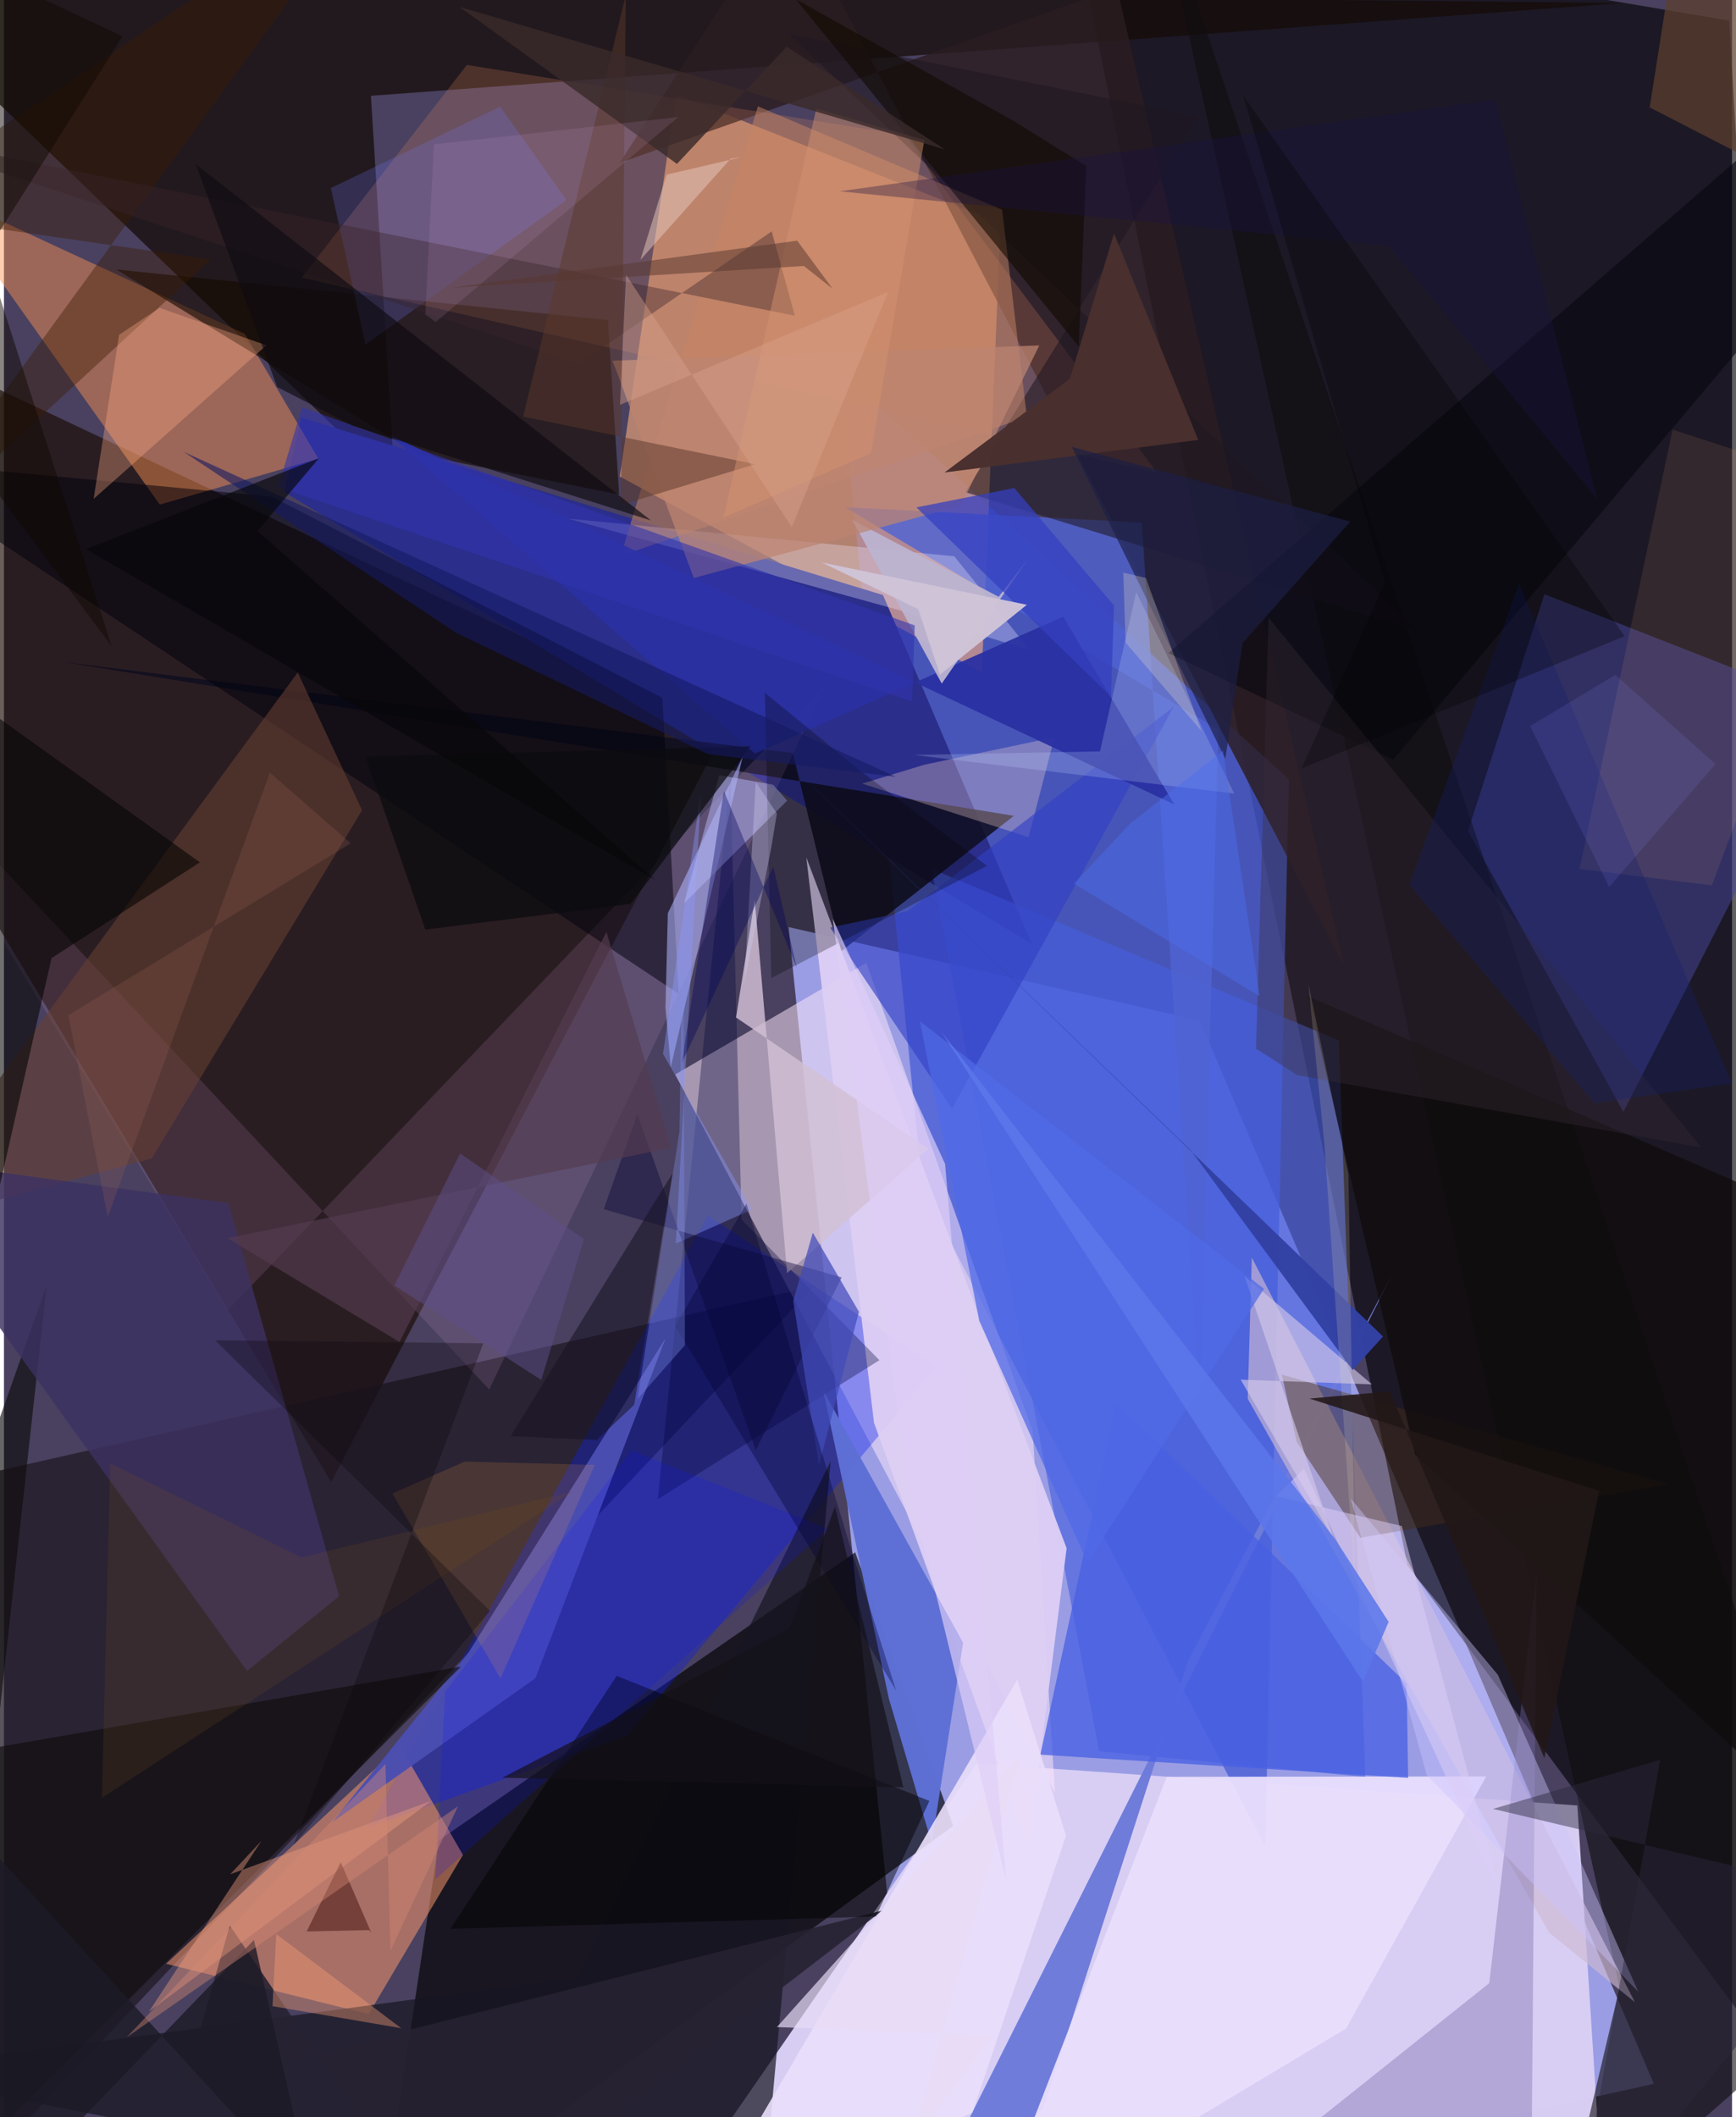 <svg xmlns="http://www.w3.org/2000/svg" width="228" height="278" viewBox="0 0 836 1024"><path fill="#49415f" d="M0 0h836v1024H0z"/><path fill="#9c9fe8" fill-opacity=".973" d="M379.58 448.401l198.904 45.194 219.683 514.268L444.653 1086z"/><path fill="#020003" fill-opacity=".624" d="M678.982 757.102l218.012 293.967L834.572 9.979 516.191-43.924z"/><path fill="#d8cef3" fill-opacity=".988" d="M773.084 1059.537L309.454 1086l161.214-233.112 290.504 20.353z"/><path fill="#475cd5" fill-opacity=".753" d="M610.193 893.242L444.399 574.917l-40.057-395.779L621.58 376.892z"/><path fill="#1b0c03" fill-opacity=".655" d="M-26.042 177.175L-62 349.243l220.266 367.603L348.37 353.933z"/><path fill="#ffae7b" fill-opacity=".584" d="M325.292 45.705l156.83 62.262-9.031 217.225-175.192-94.724z"/><path fill-opacity=".655" d="M411.816 750.814l-201.36 139.233L181.066 1086l278.142-202.91z"/><path fill="#150c08" fill-opacity=".737" d="M189.176 234.768L-62-7.267l845.347 8.724-605.821 44.877z"/><path fill="#201925" fill-opacity=".745" d="M-33.466 1072.888L-62 913.927V724.792l453.815-102.678z"/><path fill="#ffe7fa" fill-opacity=".518" d="M497.655 692.191l10.777 174.893-183.695-347.406 92.447-53.958z"/><path fill="#0d20eb" fill-opacity=".357" d="M301.46 839.377l-125.215 44.509 164.35-295.876 110.594 73.03z"/><path fill="#fc996e" fill-opacity=".525" d="M191.553 844.317l30.478 52.84-45.58 76.988-98.056-24.337z"/><path fill="#2b1d20" fill-opacity=".816" d="M379.67-47.34L297.786 78.8 538.47-5.833l109.606 472.42z"/><path fill="#454598" fill-opacity=".537" d="M883.662 341.614L783.443 537.768l-75.199-135.842 37.009-114.51z"/><path fill="#2b2e8a" d="M497.24 456.58l-71.979-168.77-281.363-85.748-8.361 35.902z"/><path fill="#455fdd" fill-opacity=".624" d="M645.754 503.242l-197.04-83.055L529.84 846.98l128.718 12.472z"/><path fill="#ff934f" fill-opacity=".455" d="M152.099 221.838l-76.727 22.216-107.94-151.673 149.055 69.086z"/><path fill="#140901" fill-opacity=".62" d="M292.129 154.812l5.481 84.383-96.88-19.3-146.481-89.581z"/><path fill="#100d0f" fill-opacity=".596" d="M781.552 961.431L752.248 1086 898 958.343 555.832-62z"/><path fill="#171522" fill-opacity=".714" d="M277.141 956.472L-62 1001.86 365.332 1086l34.606-379.26z"/><path fill="#6e7bd9" fill-opacity=".984" d="M572.896 802.951l98.77-186.812L436.239 1086l66.522-66.204z"/><path fill="#100f20" fill-opacity=".863" d="M488.56 394.58l-83.502 65.499-23.41-95.816-353.36-44.137z"/><path fill="#cdb9d2" fill-opacity=".647" d="M789.02 968.405l-41.52-33.62L601.69 676.51l1.996-68.269z"/><path fill="#eb8c5f" fill-opacity=".216" d="M435.454 65.315l122.38 163.228-413.781-94.26 79.902-102.865z"/><path fill="#f9b5f8" fill-opacity=".122" d="M234.75 672.068L-62 354.119l170.21 279.688 289.228-302.082z"/><path fill="#00000a" fill-opacity=".514" d="M326.427 480.695L-62 222.27l191.56 17.908 188.94 97.32z"/><path fill="#ddcef4" fill-opacity=".953" d="M495.694 893.73l-74.776-205.532-32.789-273.571 125.959 334.191z"/><path fill="#5d6fd4" fill-opacity=".988" d="M464.012 794.552l-15.148 97.063-20.726-69.862-31.85-149.323z"/><path fill="#4f63d1" fill-opacity=".82" d="M406.913 245.345l180.604 107.58-8.957 327.354-28.104-427.56z"/><path fill="#442d19" fill-opacity=".455" d="M656.206 743.775l149.1-25.932-187.101-52.961 7.2 32.492z"/><path fill="#4b4eb1" fill-opacity=".976" d="M158.857 881.276l65.457-81.3 95.78-152.75-62.99 164.46z"/><path fill="#00043b" fill-opacity=".337" d="M356.827 589.785l66.676 68.086L316.32 725.08l35.11-349.685z"/><path fill="#b0b6ff" fill-opacity=".557" d="M322.595 516.168l-2.565-28.88 1.126-45.57 36.198-75.72z"/><path fill="#0d0c0c" fill-opacity=".627" d="M20.719 621.477l-47.815 433.118L221.107 806.07-62 855.275z"/><path fill="#e9defc" fill-opacity=".953" d="M474.49 1086l174.738-104.865 67.848-121.946-154.557.208z"/><path fill="#674032" fill-opacity=".565" d="M173.226 391.877L71.497 560.292l-127.294 34.36L142.117 325.23z"/><path fill="#7568a7" fill-opacity=".384" d="M718.549 959.167l22.84-197.917-2.731 324.75-135.907-34.434z"/><path fill="#efe9ff" fill-opacity=".318" d="M459.726 269.054l36.6 45.369-62.913-19.215-160.733-44.405z"/><path fill="#3d3261" fill-opacity=".816" d="M117.582 808.197l44.557-36.14-53.563-190.148L-62 558.93z"/><path fill="#485fe3" fill-opacity=".757" d="M538.081 678.856L501.39 848.655l177.917 11.238-.71-45.613z"/><path fill="#f9d7d3" fill-opacity=".31" d="M445.189 369.886l-30.002 9.12 80.51 25.904 12.507-48.325z"/><path fill="#d2c0d4" fill-opacity=".824" d="M447.191 555.63L354.15 492.1l9.054-56.84 15.66 180.502z"/><path fill="#eadffa" fill-opacity=".902" d="M490.21 812.397l23.57 75.479-45.259 133.84L329.818 1086z"/><path fill="#1f1722" fill-opacity=".573" d="M465.08 238.05L577.904 56.453l-198.325-40.04 304.54 288.693z"/><path fill="#020300" fill-opacity=".565" d="M23.034 463.398l71.777-46.313L-62 304.605l31.314 394.847z"/><path fill="#c68463" fill-opacity=".518" d="M364.732 51.436l-66.358 217.36 196.486-67.088-11.98-100.274z"/><path fill="#3240c5" fill-opacity=".631" d="M399.69 448.65l37.587-7.993 128.696-98.923-107.35 194.51z"/><path fill="#0e0c0c" fill-opacity=".729" d="M630.95 481.836l51.787 221.767L893.73 898.008 898 597.563z"/><path fill="#2a30a1" fill-opacity=".941" d="M512.425 298.236l53.724 90.842-379.62-178.695L363.3 364.497z"/><path fill="#cbc3fe" fill-opacity=".42" d="M790.661 963.364L688.264 858.447 651.47 724.71l71.234 85.329z"/><path fill="#262232" fill-opacity=".894" d="M214.386 1086L109.258 931.279l-22.233 77.94 337.987-85.177z"/><path fill="#8b9aff" fill-opacity=".392" d="M337.247 382.65l-18.415 127.077 43.107 75.242-36.926 16.479z"/><path fill="#080810" fill-opacity=".631" d="M563.344 315.882L898 25.692l-17.91 94.927L672.086 367.44z"/><path fill="#010100" fill-opacity=".475" d="M296.418 810.571l151.29 60.47-25.899 55.923-205.823 5.939z"/><path fill="#3c1a00" fill-opacity=".396" d="M-62 102.11L183.147-62-62 275.03l162.066-149.51z"/><path fill="#ffae89" fill-opacity=".341" d="M75.31 148.89l51.66 18.113-83.59 74.3 12.314-79.34z"/><path fill="#6f74f3" fill-opacity=".235" d="M240.06 51.633l32.113 45.12-97.268 69.88-16.758-75.711z"/><path fill="#382429" fill-opacity=".396" d="M371.403 111.919l11.198 40.794L-62 63.364l340.123 112.605z"/><path fill="#392b36" fill-opacity=".353" d="M821.108 554.978l-209.306-256.17-6.083 208.439 20.05 12.785z"/><path fill="#0c093b" fill-opacity=".427" d="M306.407 538.804l57.3 162.639 41.553-83.61-115.106-32.993z"/><path fill="#bcb3cf" fill-opacity=".953" d="M481.202 288.652l13.86-17.834-41.39 59.799-43.312-79.182z"/><path fill="#ffb07d" fill-opacity=".102" d="M898 237.232l-71.793 190.973-63.993-7.951 45.01-212.464z"/><path fill="#100900" fill-opacity=".584" d="M488.868 58.709l34.762 21.675-3.685 87.18L382.969-.44z"/><path fill="#bd8472" fill-opacity=".725" d="M462.867 244.608l-129.144 34.975L294.4 174.459l206.462-7.382z"/><path fill="#ee9d7e" fill-opacity=".427" d="M206.725 870.981l-97.263 35.533 15.157-16.202-54.57 82.742z"/><path fill="#d4c9ea" fill-opacity=".616" d="M643.458 744.663l-45.171-77.37 63.517 2.282-61.696-52.374z"/><path fill="#b1b4f4" fill-opacity=".525" d="M328.978 436.951l49.916-49.694-6.763-7.727-26.03-4.619z"/><path fill="#0d15fe" fill-opacity=".184" d="M398.706 739.413l-190 169.579 4.692-90.737 90.19-116.688z"/><path fill="#3540c2" fill-opacity=".729" d="M537.034 292.917l-48.26-56.881-47.356 9.362 94.115 91.496z"/><path fill="#000100" fill-opacity=".267" d="M414.138 372.774l-46.05-37.72 3.118 138.006 104.397-54.283z"/><path fill="#c3d4ff" fill-opacity=".227" d="M530.223 363.429l-90.088 1.71 155.037 18.673-47.41-97.385z"/><path fill="#5c372c" fill-opacity=".498" d="M251.137 201.523l112.316 22.993-64.997 19.719 2.331-246.38z"/><path fill="#ffa642" fill-opacity=".149" d="M187.881 722.368l35.034-15.456 62.918 1.603-45.627 103.273z"/><path fill="#4a302e" fill-opacity=".992" d="M515.686 183.155l-60.66 45.369 122.757-15.753-40.767-99.813z"/><path fill="#424cb9" fill-opacity=".718" d="M394.286 708.623l19.34-74.143-22.325-38.298-9.468 33.016z"/><path fill="#5c3f2f" fill-opacity=".718" d="M796.146 51.965L814.053-62 898 37.91l-14.54 58.937z"/><path fill="#3341a4" fill-opacity=".976" d="M574.136 556.349l78.32 106.29 14.702-16.212-300.475-289.92z"/><path fill="#2d293c" fill-opacity=".455" d="M720.379 874.897L898 917.003 758.793 1086l42.49-234.873z"/><path fill="#0b0b0f" fill-opacity=".729" d="M174.955 366.118l186.275-5.24-58.112 76.366-99.29 12.4z"/><path fill="#553c50" fill-opacity=".655" d="M322.804 555.134l-214.586 43.738 83.13 50.21 100.104-198.37z"/><path fill="#d5946f" fill-opacity=".471" d="M392.989 52.474L348.05 250.369l71.416-31.223 25.777-151.381z"/><path fill="#3a2a2a" fill-opacity=".82" d="M325.565 79.283L220.38 3.334 455.134 72.26l-76.475-49.67z"/><path fill="#161a63" fill-opacity=".588" d="M86.998 218.572l131.6 87.411 122.001 58.73 90.827 11.02z"/><path fill="#151123" fill-opacity=".533" d="M304.869 679.464L286.8 696.5l-41.671-1.917 78.286-127.1z"/><path fill="#1c1f45" fill-opacity=".667" d="M590.858 366.99L516.56 216.121l134.733 36.148-52.124 58.784z"/><path fill="#4f69e7" fill-opacity=".733" d="M471.814 638.844l-28.699-144.872L609.576 623.36l-85.44 132.278z"/><path fill="#3034ad" fill-opacity=".588" d="M144.219 197.042L440.604 302.49l-1.236 36.872-306.766-103.719z"/><path fill="#14216c" fill-opacity=".325" d="M732.97 282.386l-53.122 145.6 89.446 105.647 66.576-9.668z"/><path fill="#fca077" fill-opacity=".388" d="M131.74 935.46l1.377-26.427-3.203 61.287 62.29 10.66z"/><path fill="#734c21" fill-opacity=".204" d="M47.384 869.55l4.05-161.774 92.547 45.527 131.285-31.951z"/><path fill="#1d1a26" fill-opacity=".816" d="M120.946 938.264l28.855 126.598L-55.33 840.785-21.248 1086z"/><path fill="#cfcbee" fill-opacity=".349" d="M363.708 378.248l10.207 15.187-2.724 16.636-13.014 65.628z"/><path fill="#0e0b12" fill-opacity=".659" d="M313.012 251.736l-144.405-45.879-36.45-18.685-39.307-107.7z"/><path fill="#3a0703" fill-opacity=".455" d="M177.71 934.778l-1.112-1.26-30.152.654 16.475-33.467z"/><path fill="#00055b" fill-opacity=".373" d="M348.276 382.538l35.314 85.71-11.408-49.123-44.295 95.166z"/><path fill="#0c080d" fill-opacity=".333" d="M231.894 649.728L140.129 892.34l94.957-113.21-132.92-130.864z"/><path fill="#e7dcf6" fill-opacity=".686" d="M491.668 848.983l-53.362 189.506 39.81-54.086-104.197-3.968z"/><path fill="#ecddc8" fill-opacity=".271" d="M541.48 276.95l1.155 33.858 36.698 42.745-26.891-74.01z"/><path fill="#000133" fill-opacity=".349" d="M324.75 641.37l34.457-59.194 49.393 163.15 23.013 72.276z"/><path fill="#1c1445" fill-opacity=".341" d="M721.634 48.074L404.312 92.526l265.725 26.496 100.595 122.171z"/><path fill="#d48973" fill-opacity=".42" d="M186.973 943.45l-2.417-90.249-125.2 132.174 160.27-111.716z"/><path fill="#dccff8" fill-opacity=".51" d="M724.013 916.562l-47.784-178.47-60.85-14.398 13.535-13.25z"/><path fill="#8988ff" fill-opacity=".133" d="M827.975 369.555l-51.434 59.43-38.176-77.778 41.17-24.758z"/><path fill="#8190ec" fill-opacity=".345" d="M326.786 547.281l-20.303 129.41 22.951-26.08-.853-211.938z"/><path fill="#e7d4b5" fill-opacity=".184" d="M631.018 475.825l19.407 92.092 3.277 200.707-14.877-214.818z"/><path fill="#decef8" fill-opacity=".678" d="M435.844 709.747l48.949 199.44-29.497-346.21-54.324-118.555z"/><path fill="#cfc4d8" fill-opacity=".973" d="M395.753 272.086l46.585 22.572 10.459 31.662 42.037-33.806z"/><path fill="#5b77ea" fill-opacity=".867" d="M643.918 744.292L453.457 498.95l203.908 314.372 12.512-28.874z"/><path fill="#e6c8bd" fill-opacity=".506" d="M351.592 76.708l5.36-.719-36.35 8.474-12.7 41.224z"/><path fill="#0f0a04" fill-opacity=".494" d="M52.113 312.607L-60.08-37.64 57.373 17.585-45.81 181.095z"/><path fill="#141018" fill-opacity=".686" d="M435.106 864.494l-193.99-4.693 138.88-72.092 22.028-58.985z"/><path fill="#cb9ccb" fill-opacity=".145" d="M203.844 152.091l4.147-82.258 118.22-13.218-117.37 99.164z"/><path fill="#221818" fill-opacity=".871" d="M771.74 721.122L745.193 850.33l-74.677-177.39-38.959 3.5z"/><path fill="#5e4e87" fill-opacity=".518" d="M188.842 621.737l71.095 45.693 20.663-68.096-59.918-41.427z"/><path fill="#573730" fill-opacity=".51" d="M400.862 139.633L383.739 116.4l-167.121 22.742 170.348-10.511z"/><path fill="#070708" fill-opacity=".643" d="M39.766 265.572L315.07 425.61 122.64 256.82l29.786-35.235z"/><path fill="#9c6356" fill-opacity=".224" d="M167.737 407.86l-39.064-34.118-78.465 214.77-19.042-97.494z"/><path fill="#4c6eeb" fill-opacity=".478" d="M607.481 481.89l-17.74-118.863-44.893 35.314-27.225 29.019z"/><path fill="#daa48f" fill-opacity=".404" d="M298.014 195.81l129.683-54.587-46.562 113.719-80.176-122.036z"/><path fill="#020302" fill-opacity=".29" d="M599.585 46.344l184.48 261.36-156.3 63.948 40.275-89.978z"/></svg>